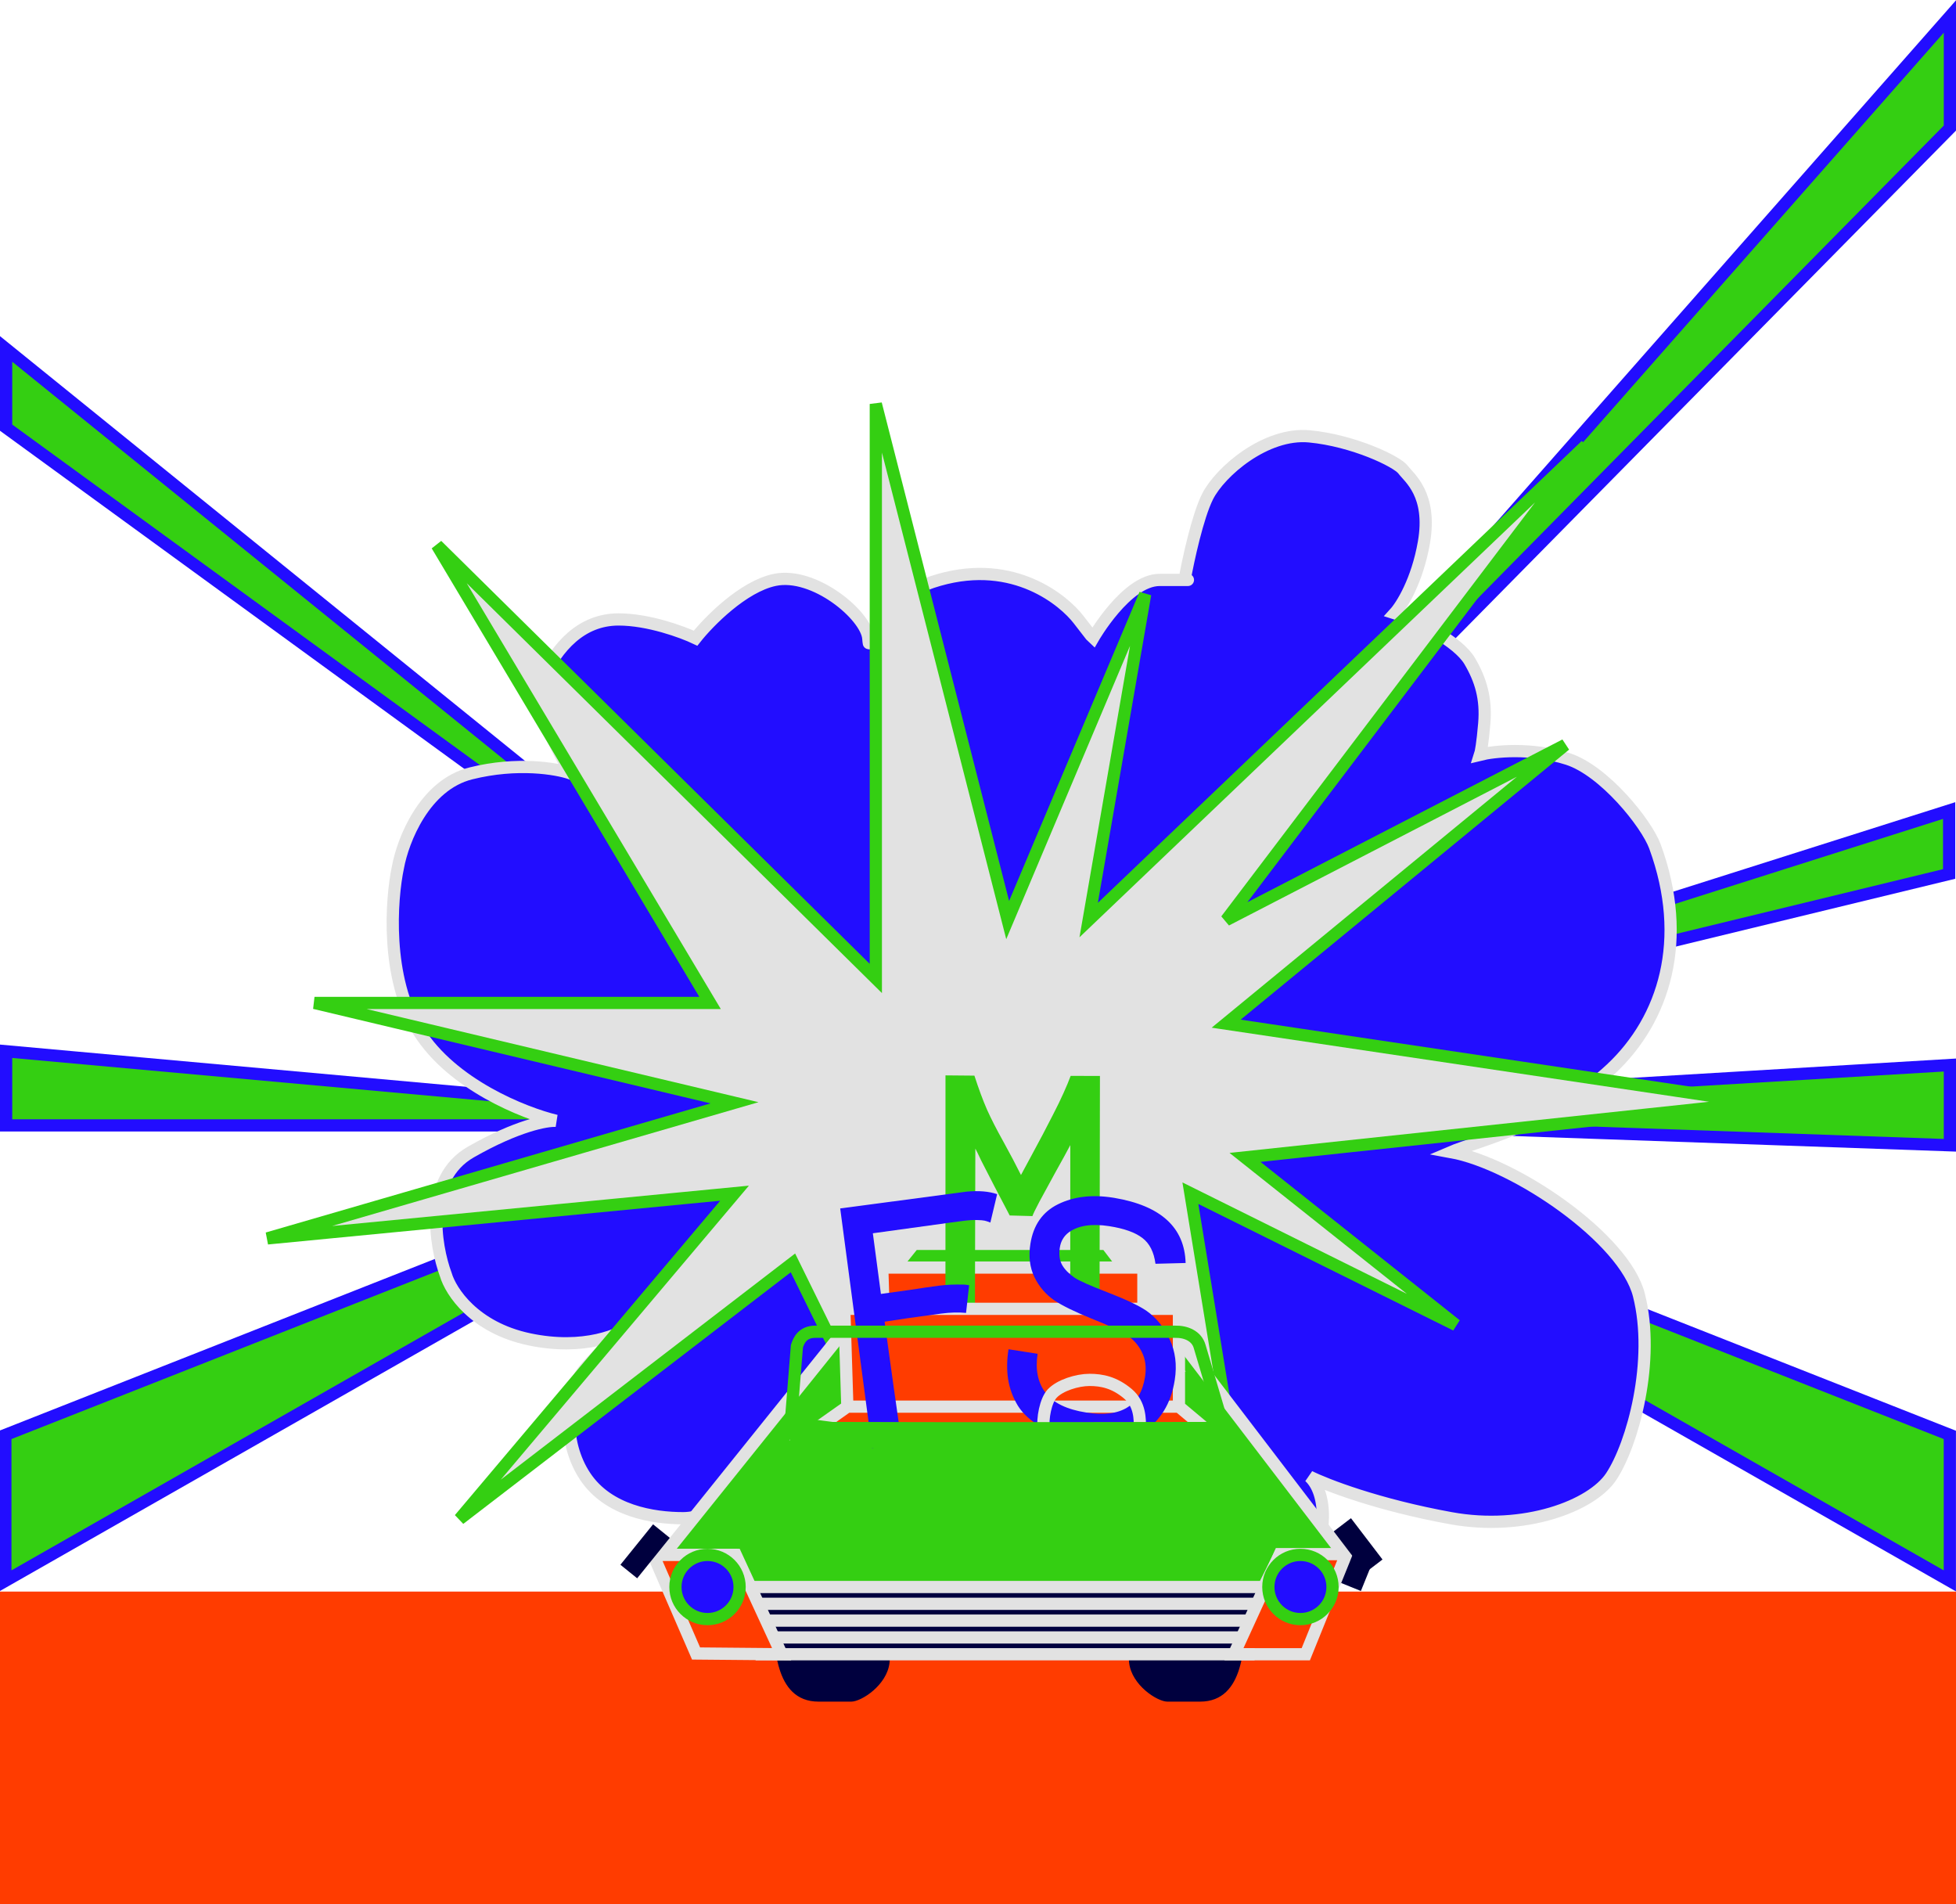 <svg width="1457" height="1418" viewBox="0 0 1457 1418" fill="none" xmlns="http://www.w3.org/2000/svg">
<rect y="1185.29" width="1463.83" height="392.707" fill="#FF3C00"/>
<path d="M3.984 1177.32V1068.61L623.172 824.453L3.984 1177.32Z" fill="#34CF12" stroke="#220DFF" stroke-width="9.106"/>
<path d="M893.945 1267.24C927.699 1267.24 926.795 1222.72 927.699 1204.07L841.068 1197.81C839.713 1207.25 839.713 1226.12 841.068 1238.26C842.94 1255.01 862.084 1267.24 869.541 1267.24H893.945Z" fill="#00003E"/>
<path d="M609.725 1267.24C575.971 1267.24 576.875 1222.72 575.971 1204.07L662.602 1197.81C663.957 1207.25 663.957 1226.12 662.602 1238.26C660.73 1255.01 641.586 1267.24 634.129 1267.24H609.725Z" fill="#00003E"/>
<path d="M1452.45 12.289V95.384L764.898 792.758L1452.45 12.289Z" fill="#34CF12" stroke="#220DFF" stroke-width="9.106"/>
<path d="M1451.88 603.625L818.496 804.522L1451.88 650.864V603.625Z" fill="#34CF12" stroke="#220DFF" stroke-width="9.106"/>
<path d="M1452.41 1177.32V1068.61L833.22 824.453L1452.41 1177.32Z" fill="#34CF12" stroke="#220DFF" stroke-width="9.106"/>
<path d="M4.553 259.865V318.487L729.601 846.357L4.553 259.865Z" fill="#34CF12" stroke="#220DFF" stroke-width="9.106"/>
<path d="M4.554 838.101L4.552 782.905L614.13 838.101L4.554 838.101Z" fill="#34CF12" stroke="#220DFF" stroke-width="9.106"/>
<path d="M1452.45 852.909L1452.45 793.15L821.839 830.706L1452.45 852.909Z" fill="#34CF12" stroke="#220DFF" stroke-width="9.106"/>
<path d="M518.121 475.261C527.938 462.866 553.463 436.837 577.024 431.879C606.476 425.681 645.229 458.218 646.779 475.261C648.329 492.304 643.147 447.949 699.482 431.879C755.818 415.809 792.808 447.635 803.339 461.317C813.87 474.999 814.189 475.261 814.189 475.261C814.189 475.261 838.991 431.879 863.793 431.879H882.394C884.977 417.418 892.004 384.778 899.445 369.904C908.745 351.312 942.848 321.874 975.4 324.972C1007.95 328.071 1040.5 343.565 1045.15 349.763C1049.8 355.96 1066.86 368.355 1060.65 403.991C1055.69 432.499 1044.12 450.988 1038.95 456.669C1055.49 461.833 1086.21 477.773 1094.76 492.304C1102.99 506.302 1107.16 520.193 1105.61 538.785C1104.37 553.659 1103.02 560.476 1102.51 562.026C1112.84 559.443 1140.33 556.448 1167.61 565.124C1194.89 573.801 1226.5 613.3 1232.76 630.375C1258.22 699.81 1239.59 759 1200.16 795.979C1155.96 837.441 1098.89 850.207 1080.81 857.954C1128.86 866.734 1210.13 922.344 1220.81 964.46C1233.15 1013.16 1216.25 1075.44 1200.16 1099.65C1185.65 1121.5 1135.37 1140.56 1080.81 1130.64C1026.24 1120.73 987.8 1105.85 975.4 1099.65C988.834 1112.05 989.35 1144.26 973.229 1172.77C957.108 1201.27 945.431 1206.04 930.447 1205.01C913.396 1198.81 876.193 1175.26 863.793 1130.64C851.392 1086.02 851.392 1097.59 852.942 1108.95C855.525 1165.76 815.36 1181.46 769.477 1205.01C712.123 1234.45 636.017 1188.93 584.728 1169.37C569.029 1163.39 560.135 1164.34 555.434 1166.94C551.96 1181.43 547.089 1171.57 555.434 1166.94C555.963 1164.74 556.46 1161.97 556.873 1158.53C560.593 1127.54 565.657 1106.37 567.724 1099.65C557.39 1109.98 531.142 1130.64 508.82 1130.64C486.499 1130.64 453.17 1125.34 435.966 1099.65C418.458 1073.51 421.085 1036.44 435.966 1019.09C448.012 1005.04 460.193 994.784 467.412 989.468C455.633 996.542 429.888 1004.98 394.113 997.397C353.19 988.72 335.726 961.761 332.109 949.366C323.842 927.159 315.988 877.786 350.71 857.954C385.432 838.122 407.547 834.197 414.264 834.714C390.496 829.033 336.759 807.755 311.958 768.091C287.156 728.427 291.29 669.965 296.457 645.691C300.074 626.066 315.988 584.646 350.71 575.97C385.432 567.293 414.781 572.355 425.115 575.97C417.881 563.575 395.408 523.756 404.089 505.164C414.939 481.923 432.865 461.317 460.767 461.317C483.088 461.317 508.303 470.613 518.121 475.261Z" fill="#220DFF"/>
<path d="M518.121 475.261C527.938 462.866 553.463 436.837 577.024 431.879C606.476 425.681 645.229 458.218 646.779 475.261C648.329 492.304 643.147 447.949 699.482 431.879C755.818 415.809 792.808 447.635 803.339 461.317C813.87 474.999 814.189 475.261 814.189 475.261C814.189 475.261 838.991 431.879 863.793 431.879C888.594 431.879 886.527 431.879 882.394 431.879C884.977 417.418 892.004 384.778 899.445 369.904C908.745 351.312 942.848 321.874 975.4 324.972C1007.95 328.071 1040.5 343.565 1045.15 349.763C1049.8 355.96 1066.86 368.355 1060.65 403.991C1055.69 432.499 1044.12 450.988 1038.95 456.669C1055.49 461.833 1086.21 477.773 1094.76 492.304C1102.99 506.302 1107.16 520.193 1105.61 538.785C1104.37 553.659 1103.02 560.476 1102.51 562.026C1112.84 559.443 1140.33 556.448 1167.61 565.124C1194.89 573.801 1226.5 613.3 1232.76 630.375C1258.22 699.81 1239.59 759 1200.16 795.979C1155.96 837.441 1098.89 850.207 1080.81 857.954C1128.86 866.734 1210.13 922.344 1220.81 964.46C1233.15 1013.16 1216.25 1075.44 1200.16 1099.65C1185.65 1121.5 1135.37 1140.56 1080.81 1130.64C1026.24 1120.73 987.8 1105.85 975.4 1099.65C988.834 1112.05 989.35 1144.26 973.229 1172.77C957.108 1201.27 945.431 1206.04 930.447 1205.01C913.396 1198.81 876.193 1175.26 863.793 1130.64C851.392 1086.02 851.392 1097.59 852.942 1108.95C855.525 1165.76 815.36 1181.46 769.477 1205.01C712.123 1234.45 636.017 1188.93 584.728 1169.37C536.914 1151.14 552.223 1197.26 556.873 1158.53C560.593 1127.54 565.657 1106.37 567.724 1099.65C557.39 1109.98 531.142 1130.64 508.82 1130.64C486.499 1130.64 453.17 1125.34 435.966 1099.65C418.458 1073.51 421.085 1036.44 435.966 1019.09C450.846 1001.73 465.934 990.166 471.618 986.551C462.834 993.782 435.035 1006.07 394.113 997.397C353.19 988.72 335.726 961.761 332.109 949.366C323.842 927.159 315.988 877.786 350.71 857.954C385.432 838.122 407.547 834.197 414.264 834.714C390.496 829.033 336.759 807.755 311.958 768.091C287.156 728.427 291.29 669.965 296.457 645.691C300.074 626.066 315.988 584.646 350.71 575.97C385.432 567.293 414.781 572.355 425.115 575.97C417.881 563.575 395.408 523.756 404.089 505.164C414.939 481.923 432.865 461.317 460.767 461.317C483.088 461.317 508.303 470.613 518.121 475.261Z" stroke="#E2E2E2" stroke-width="9.106"/>
<path d="M1165.91 554.741L913.359 762.347L1309.02 821.262L927.39 861.942L1084.53 986.786L886.701 888.594L927.39 1137.77L827.772 940.495L848.844 1192.12L726.752 962.939L694.302 1151.2L590.654 940.495L342.312 1131.27L547.159 888.594L199.199 922.26L547.159 821.262L234.276 746.917H528.919L325.475 406.05L652.389 728.681V300.844L750.604 685.196L853.027 442.521L810.935 685.196L1181.34 331.704L913.359 685.196L1165.91 554.741Z" fill="#E2E2E2" stroke="#34CF12" stroke-width="9.106"/>
<rect x="528.162" y="1163.66" width="427.994" height="68.297" fill="#00003E"/>
<path d="M494.584 1157.97L680.693 926.328H824.116L1001.12 1157.97H953.311L941.359 1181.87H558.328L546.376 1157.97H494.584Z" fill="#34CF12" stroke="#E2E2E2" stroke-width="9.106"/>
<path d="M548.082 1157.97L582.231 1231.96L518.487 1231.39L486.615 1157.97H548.082Z" fill="#FF3C00" stroke="#E2E2E2" stroke-width="9.106"/>
<path d="M953.311 1157.4L919.162 1231.96H972.662L1002.83 1157.4H953.311Z" fill="#FF3C00" stroke="#E2E2E2" stroke-width="9.106"/>
<circle cx="527.025" cy="1181.87" r="23.904" fill="#220DFF" stroke="#34CF12" stroke-width="9.106"/>
<circle cx="968.677" cy="1181.87" r="23.904" fill="#220DFF" stroke="#34CF12" stroke-width="9.106"/>
<path d="M564.588 1194.39H934.529" stroke="#E2E2E2" stroke-width="9.106"/>
<path d="M649.959 1016.82L658.949 1000.83L657.172 943.973H851.689V1000.83L870.786 1016.82H649.959Z" fill="#FF3C00"/>
<path d="M658.949 1000.83L649.959 1016.82H870.786L851.689 1000.83M658.949 1000.83L657.172 943.973H851.689V1000.83M658.949 1000.83H851.689" stroke="#E2E2E2" stroke-width="9.106"/>
<path d="M704.285 800.856L725.822 801.049C729.04 810.969 732.168 819.406 735.208 826.361C738.34 833.317 742.396 841.247 747.376 850.152C752.447 859.336 756.827 867.638 760.514 875.057C761.258 873.67 763.678 869.183 767.773 861.597C771.868 854.012 774.846 848.461 776.707 844.946C778.569 841.43 781.082 836.573 784.247 830.375C787.505 824.084 790.159 818.625 792.208 813.998C794.351 809.28 796.121 805.023 797.52 801.228L819.336 801.283L819.024 981.362L797.208 981.308L797.252 852.778C794.739 857.589 791.017 864.388 786.085 873.176C781.246 881.964 777.291 889.226 774.22 894.962C771.241 900.605 769.519 904.167 769.052 905.648L752.101 905.189C751.825 904.54 750.811 902.592 749.059 899.345C747.4 896.099 744.772 891.09 741.176 884.319C737.673 877.455 734.216 870.73 730.805 864.145C728.778 859.786 727.35 856.864 726.52 855.38L726.205 981.13L704.251 981.075L704.285 800.856Z" fill="#34CF12"/>
<path d="M602.15 1068.05L631.177 1047.56L628.9 974.707H878.184V1047.56L902.657 1068.05H602.15Z" fill="#FF3C00"/>
<path d="M631.177 1047.56L602.15 1068.05H902.657L878.184 1047.56M631.177 1047.56L628.9 974.707H878.184V1047.56M631.177 1047.56H878.184" stroke="#E2E2E2" stroke-width="9.106"/>
<path d="M569.141 1206.91H932.252" stroke="#E2E2E2" stroke-width="9.106"/>
<path d="M575.971 1219.44H927.13" stroke="#E2E2E2" stroke-width="9.106"/>
<path d="M562.881 1231.96H934.53" stroke="#E2E2E2" stroke-width="9.106"/>
<path d="M671.808 1075.93L649.559 1078.33L625.854 899.953L720.205 887.414C729.161 886.598 736.675 887.235 742.746 889.325L737.705 910.46C735.93 909.761 734.514 909.295 733.455 909.062C732.488 908.817 730.55 908.654 727.643 908.573C724.827 908.48 721.307 908.714 717.083 909.276L707.441 910.557C702.85 911.167 683.762 913.797 650.178 918.447L656.182 963.626C661.692 962.894 668.756 961.908 677.376 960.669C685.983 959.338 693.087 958.301 698.689 957.556C700.342 957.337 702.001 957.163 703.666 957.035C705.331 956.907 706.812 956.804 708.11 956.725C709.408 956.646 710.666 956.619 711.884 956.644C713.09 956.577 714.118 956.58 714.969 956.654C715.899 956.624 716.646 956.618 717.209 956.637C717.864 956.643 718.382 956.668 718.761 956.711L719.33 956.776L721.901 957.135L719.597 977.766C714.1 977.188 707.908 977.357 701.021 978.272C682.84 980.688 668.809 982.693 658.928 984.287C659.709 990.164 661.9 1005.95 665.5 1031.63C669.181 1057.22 671.283 1071.98 671.808 1075.93Z" fill="#220DFF"/>
<path d="M785.558 968.546C779.115 964.167 774.111 958.372 770.548 951.16C767.075 943.963 766.066 935.696 767.521 926.36C769.703 912.356 776.581 902.506 788.156 896.81C799.732 891.113 813.299 889.477 828.859 891.901L830.095 892.094C864.713 897.956 882.398 914.118 883.151 940.579L860.701 941.16C859.541 932.354 856.275 925.939 850.902 921.914C845.543 917.798 837.327 914.877 826.251 913.151C813.254 911.126 803.219 912.657 796.145 917.742C792.428 920.538 790.199 924.316 789.458 929.075C788.645 934.292 789.231 938.649 791.218 942.146C793.219 945.552 796.252 948.65 800.317 951.439C803.707 953.749 811.947 957.423 825.037 962.463C838.127 967.502 847.648 971.986 853.598 975.913C861.131 981.118 867.002 988.267 871.21 997.36C875.524 1006.38 876.811 1016.47 875.071 1027.63C873.674 1036.6 870.916 1044.38 866.797 1050.95C862.679 1057.53 857.577 1062.6 851.492 1066.15C845.499 1069.71 838.8 1072.09 831.396 1073.28C824.006 1074.38 816.147 1074.28 807.817 1072.98L805.209 1072.58C793.536 1070.48 783.731 1067.22 775.796 1062.79C767.874 1058.28 762 1052.96 758.173 1046.83C754.453 1040.62 752.046 1034.11 750.953 1027.28C749.875 1020.36 749.963 1012.88 751.218 1004.82L772.91 1008.2C771.099 1019.83 773.021 1029.45 778.676 1037.08C784.422 1044.73 794.618 1049.69 809.263 1051.97C834.982 1055.98 849.539 1047.09 852.933 1025.31C854.031 1018.26 853.212 1012.09 850.476 1006.79C847.845 1001.41 843.839 997.033 838.458 993.664C833.843 990.788 825.357 986.888 812.999 981.962C800.656 976.945 791.508 972.473 785.558 968.546Z" fill="#220DFF"/>
<path d="M849.157 1062.92C848.967 1057.42 849.546 1045.85 840.051 1037.88C830.099 1029.53 820.7 1027.64 811.594 1027.64C802.487 1027.64 789.49 1031.62 783.706 1037.88C778.973 1043 776.307 1056.09 777.445 1065.2" stroke="#E2E2E2" stroke-width="9.106"/>
<path d="M593.614 1002.59L589.63 1052.11C588.912 1055.75 589.9 1058.18 593.614 1060.08L619.795 1063.49C712.185 1063.87 889.447 1063.49 896.397 1063.49C903.226 1063.49 909.108 1062.92 910.625 1060.08C907.59 1049.64 895.828 1010.33 893.551 1002.59C891.275 994.854 883.307 991.592 875.339 991.781L607.273 991.781C597.712 991.781 594.942 998.421 593.614 1002.59Z" stroke="#34CF12" stroke-width="9.106"/>
<rect x="588.492" y="1064.63" width="331.24" height="13.659" fill="#34CF12"/>
<rect x="486.459" y="1135.2" width="16.035" height="38.702" transform="rotate(38.926 486.459 1135.2)" fill="#00003E"/>
<rect x="1010.7" y="1150.08" width="15.833" height="31.098" transform="rotate(22.034 1010.7 1150.08)" fill="#00003E"/>
<rect x="993.469" y="1140.45" width="16.167" height="38.702" transform="rotate(-37.365 993.469 1140.45)" fill="#00003E"/>
</svg>
